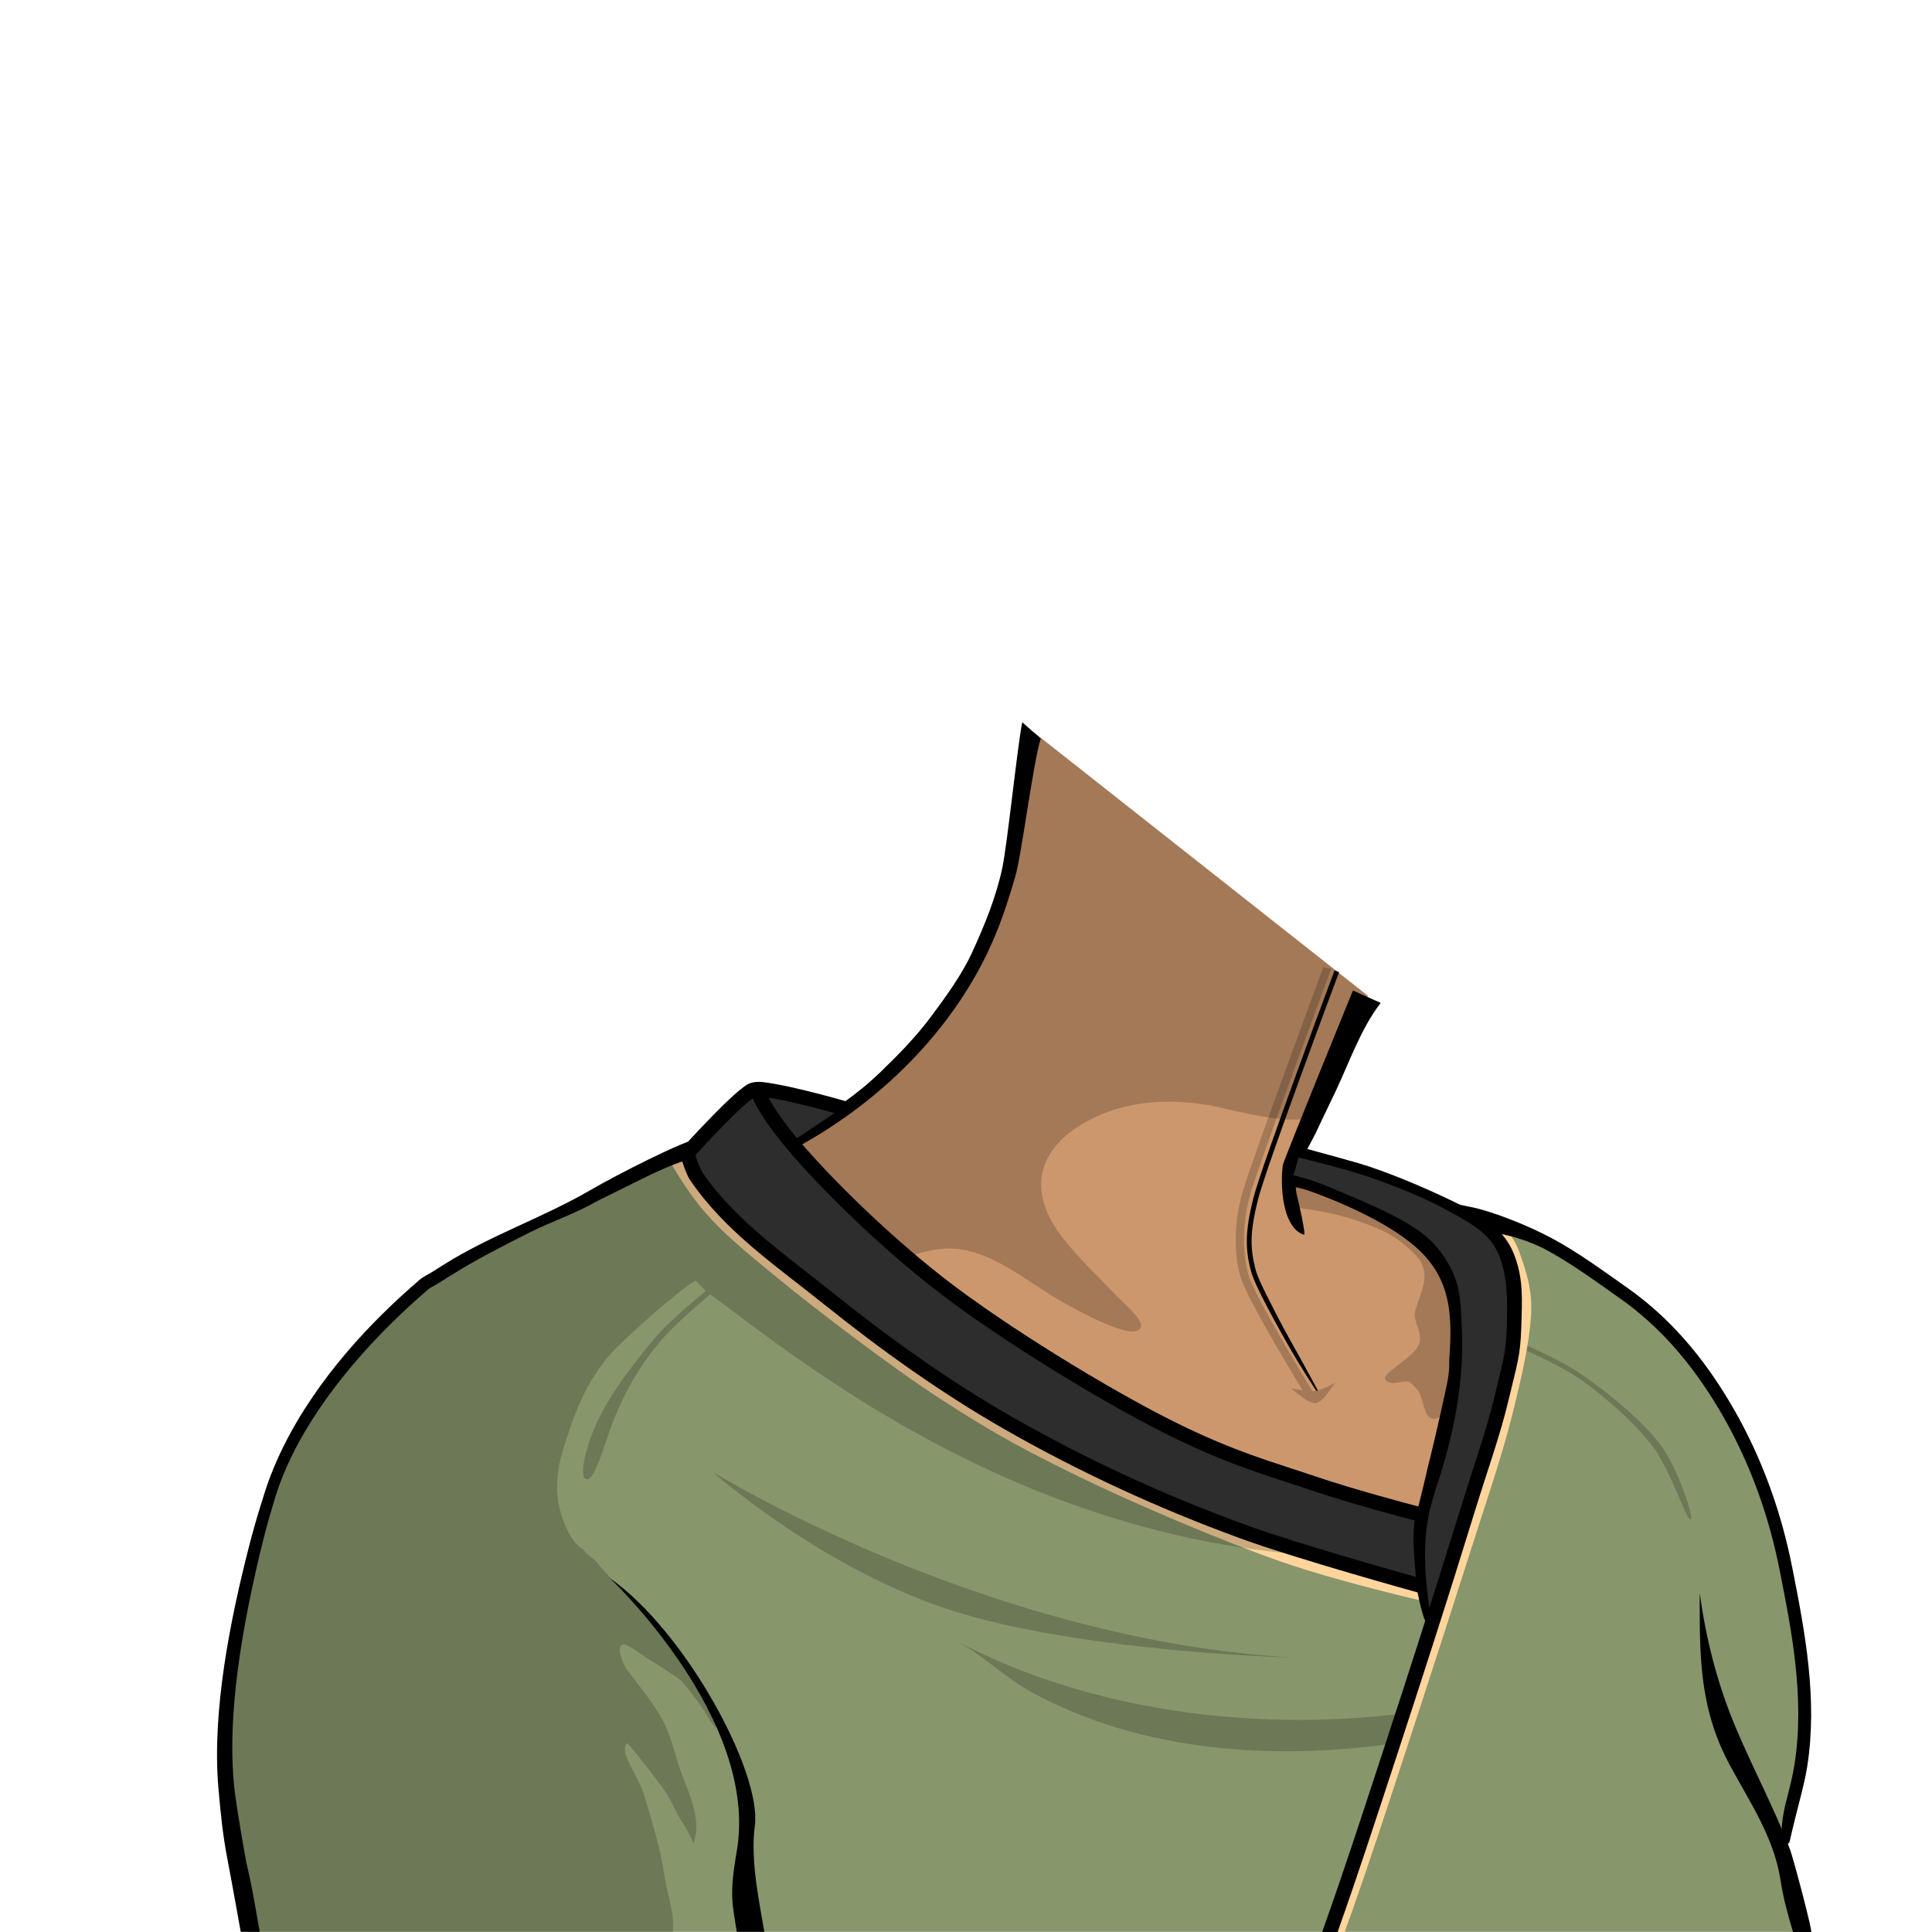 <?xml version="1.0" encoding="UTF-8" standalone="no"?>
<!-- Created with Inkscape (http://www.inkscape.org/) -->

<svg
   version="1.1"
   id="svg18722"
   width="400"
   height="400"
   viewBox="0 0 400 400"
   sodipodi:docname="OriginalSeriesAverageFemaleCommandVariant.svg"
   inkscape:version="1.3.1 (91b66b0, 2023-11-16)"
   xml:space="preserve"
   xmlns:inkscape="http://www.inkscape.org/namespaces/inkscape"
   xmlns:sodipodi="http://sodipodi.sourceforge.net/DTD/sodipodi-0.dtd"
   xmlns="http://www.w3.org/2000/svg"
   xmlns:svg="http://www.w3.org/2000/svg"><defs
     id="defs18726" /><sodipodi:namedview
     id="namedview18724"
     pagecolor="#ffffff"
     bordercolor="#666666"
     borderopacity="1.0"
     inkscape:showpageshadow="2"
     inkscape:pageopacity="0.0"
     inkscape:pagecheckerboard="0"
     inkscape:deskcolor="#d1d1d1"
     showgrid="false"
     inkscape:zoom="2.39"
     inkscape:cx="199.79079"
     inkscape:cy="200"
     inkscape:window-width="2200"
     inkscape:window-height="1169"
     inkscape:window-x="2223"
     inkscape:window-y="60"
     inkscape:window-maximized="0"
     inkscape:current-layer="layer1"><inkscape:page
       x="0"
       y="0"
       id="page18728"
       width="400"
       height="400"
       margin="0"
       bleed="0" /></sodipodi:namedview><g
     inkscape:groupmode="layer"
     id="layer1"
     inkscape:label="Neck"><path
       d="m 283.203,206.169 -69.571,-54.875 -5.489,30.848 -6.207,17.475 c -3.965,4.803 -9.041,15.215 -18.424,23.548 -9.301,8.26 -23.844,13.489 -36.213,21.172 0,0 -13.04,25.828 47.816,65.23 60.857,39.402 99.808,81.543 103.993,73.696 4.184,-7.847 11.17,-111.224 7.246,-119.072 -6.956,-7.114 -22.023,-15.661 -39.111,-19.493 z"
       style="fill:#cd976d;fill-opacity:1;fill-rule:nonzero;stroke:none;stroke-width:1.333"
       id="path19870"
       sodipodi:nodetypes="cccccczcccc" /><path
       d="m 206.127,193.478 c 1.617,-3.929 2.913,-7.985 4.096,-12.064 1.291,-4.452 3.764,-24.061 5.256,-28.48 0,0 -3.833,-3.407 -3.833,-3.405 -1.011,4.996 -3.077,25.175 -4.128,30.153 -1.273,6.027 -3.689,11.929 -6.271,17.54 -2.109,4.584 -5.355,9.036 -8.349,13.077 -3.142,4.24 -6.747,7.938 -10.552,11.607 -9.847,9.496 -22.544,15.42 -35.24,20.512 0.401,0.984 1.52,1.521 2.581,1.551 1.399,0.037 4.179,-1.079 8.355,-2.967 15.955,-7.219 30.292,-18.603 40.228,-33.089 2.852,-4.16 5.62,-9 7.857,-14.435 z"
       style="fill:#000000;fill-opacity:1;fill-rule:nonzero;stroke:none;stroke-width:1.333"
       id="path19890"
       sodipodi:nodetypes="ssccssscccccs" /><path
       id="path19920"
       style="opacity:0.2;fill:#000000;fill-opacity:1;fill-rule:nonzero;stroke:none;stroke-width:1.333"
       d="m 213.633,151.295 -5.49,30.848 -0.176,0.494 -0.018,0.051 c -0.008,0.045 -0.016,0.08 -0.016,0.08 -0.592,3.267 -1.676,6.141 -3.115,8.736 -10e-4,0.002 -0.003,0.004 -0.004,0.006 l -2.879,8.107 c -2.973,3.602 -6.573,10.359 -12.145,17.027 -0.929,1.112 -1.912,2.221 -2.957,3.312 -0.513,0.536 -1.088,1.05 -1.631,1.576 -0.563,0.545 -1.094,1.103 -1.691,1.633 -0.014,0.012 -0.031,0.023 -0.045,0.035 -1.15,1.019 -2.378,1.993 -3.674,2.93 -9.184,6.64 -21.67,11.485 -32.494,18.207 0,0 -3.004,3.408 0.631,10.084 4.98,5.726 14.499,11.315 17.158,11.797 11.037,2 20.537,-7.647 31.389,-7.719 8.56,-0.057 16.284,7.041 23.461,11.033 1.507,0.837 15.568,9.024 16.307,5.066 0.293,-1.579 -4.003,-5.162 -4.896,-6.111 -3.933,-4.175 -8.28,-8.159 -11.734,-12.746 -2.711,-3.601 -4.668,-8.113 -3.879,-12.551 0.693,-3.899 3.438,-7.19 6.709,-9.422 8.351,-5.697 18.133,-6.576 27.859,-4.957 2.648,0.44 19.542,5.111 21.115,1.842 0,-0.001 4.459,-9.266 4.459,-9.266 l 7.324,-15.219 z m 53.586,98.479 c 3.801,0.733 7.832,0.962 13.572,2.904 5.595,1.893 8.482,3.223 12.512,7.404 3.279,3.714 0.743,7.504 -0.35,11.459 -0.293,2.161 1.43,4.261 0.947,6.369 -0.452,1.965 -3.195,3.668 -4.652,4.887 -1.188,0.991 -4.064,2.741 -1.4,3.473 1.172,0.323 2.848,-0.535 3.887,-0.174 0.449,0.157 1.309,1.219 1.688,1.617 1.215,1.279 1.27,5.123 2.678,5.834 2.56,1.295 5.515,-4.099 6.244,-5.721 1.755,-3.904 3.369,-7.891 4.387,-12.059 0.196,-0.802 0.363,-1.614 0.51,-2.43 0.246,-4.011 0.035,-7.302 -0.887,-9.146 -6.956,-7.114 -22.021,-15.66 -39.109,-19.492 0.284,2.605 0.031,3.958 -0.025,5.074 z"
       sodipodi:nodetypes="cccccsccscsscsccccccccccccccccscccccccccscccc" /><path
       d="m 285.866,207.638 c -0.011,-0.004 -0.125,0.151 -0.133,0.161 -3.985,5.219 -6.399,12.183 -9.179,18.081 -1.245,2.641 -2.552,5.261 -3.775,7.915 -1.973,4.285 -5.531,8.924 -4.212,13.912 0.204,0.773 1.896,8.104 1.395,7.94 -4.604,-1.516 -4.921,-10.645 -4.359,-14.457 0.132,-0.899 14.503,-36.109 14.503,-36.109 0,0 5.759,2.556 5.76,2.557"
       style="fill:#000000;fill-opacity:1;fill-rule:nonzero;stroke:none;stroke-width:1.333"
       id="path19894" /></g><g
     id="g18730"
     inkscape:groupmode="layer"
     inkscape:label="Page 1"
     style="display:inline"><path
       d="m 51.22,399.967 c 0.157,-3.777 -0.619,-8.853 -1.349,-12.359 -0.169,-0.815 -0.337,-1.619 -0.491,-2.415 -0.339,-1.756 -0.733,-3.455 -1.117,-5.097 -0.74,-3.175 -1.497,-6.428 -1.811,-9.993 -1.091,-12.448 0.939,-28.527 6.203,-49.152 0.892,-3.495 1.879,-6.932 2.932,-10.217 4.099,-13.757 13.952,-27.109 24.605,-37.627 2.391,-2.36 4.979,-4.739 7.689,-7.069 0.351,-0.301 0.825,-0.565 1.329,-0.844 0.303,-0.167 0.6,-0.332 0.879,-0.505 0.832,-0.519 1.663,-1.04 2.492,-1.564 5.359,-3.384 11.028,-6.247 16.512,-9.015 4.347,-2.193 8.841,-4.461 13.196,-6.996 5.441,-3.167 15.182,-7.916 18.349,-7.916 2.645,0 2.192,2.671 5.314,7.06 2.423,3.405 6.059,6.129 9.343,8.641 4.696,3.592 4.577,2.325 13.015,8.458 5.484,3.992 34.473,17.044 45.525,20.379 7.205,2.176 14.245,5.14 20.352,7.756 13.208,5.658 26.193,12.028 39.74,16.764 6.012,3.373 12.764,6.265 19.512,8.287 5.621,-1.407 0.752,-14.019 4.488,-18.718 6.973,-8.768 6.405,-19.82 5.855,-30.509 -0.284,-5.508 -0.552,-10.731 0.199,-15.461 h 0.045 c 5.781,0 11.536,3.093 16.613,5.824 4.595,2.471 9.023,5.608 13.305,8.641 l 2.101,1.485 c 8.115,5.711 14.96,13.373 20.928,23.431 4.667,7.863 8.3,16.504 10.799,25.683 0.688,2.524 1.304,5.145 1.831,7.789 2.491,12.507 5.315,26.681 3.124,40.732 -0.375,2.404 -0.975,4.755 -1.733,7.732 -0.505,1.976 -1.067,4.173 -1.695,6.881 -0.261,0.036 -0.511,0.14 -0.717,0.304 -0.508,0.424 -0.681,1.085 -0.461,1.668 0.092,0.247 0.195,0.501 0.307,0.757 0.621,1.42 1.264,3.008 1.753,4.972 0.333,1.332 0.732,2.687 1.135,4.051 0.655,2.221 1.325,5.967 1.695,8.163 z"
       style="fill:#88966c;fill-opacity:1;fill-rule:nonzero;stroke:none;stroke-width:1.333"
       id="path19818"
       sodipodi:nodetypes="ccccccccccccccsssccssccccscccccccccccscccc" /><path
       d="m 351.925,336.736 c 0.135,9.947 1.025,19.009 6.075,28.447 4.219,7.887 9.261,15.096 10.647,24.139 0.563,3.657 1.565,7.375 2.651,10.908 1.233,0.013 2.467,0.028 3.7,0.043 0.46,0.005 -3.808,-15.828 -4.353,-17.26 -3.184,-8.371 -7.583,-16.621 -11.137,-24.992 -3.843,-9.052 -6.287,-18.467 -7.595,-28.212 -0.008,2.365 -0.017,4.669 0.013,6.928"
       style="fill:#000000;fill-opacity:1;fill-rule:nonzero;stroke:none;stroke-width:1.333"
       id="path19902" /><path
       style="color:#000000;fill:#000000;fill-opacity:0.2;-inkscape-stroke:none"
       d="m 313.263,277.325 -0.379,0.926 c 0,0 9.031,3.718 14.107,7.197 5.131,3.517 11.862,9.528 15.414,14.309 1.129,1.519 2.467,4.168 3.362,6.063 1.904,4.029 3.682,9.083 4.288,8.729 0.606,-0.354 -2.531,-10.374 -6.256,-15.387 -3.702,-4.983 -11.041,-10.972 -16.242,-14.537 -5.256,-3.602 -14.295,-7.299 -14.295,-7.299 z"
       id="path8"
       sodipodi:nodetypes="ccssszssc" /><path
       id="path5"
       style="color:#000000;fill:#ffd59c;-inkscape-stroke:none"
       d="m 141.576,239.428 -2.609,1.48 c 0,0 3.362,5.961 7.084,10.188 3.63,4.122 7.137,7.119 15.133,13.664 8.036,6.579 23.25,18.215 33.713,24.992 10.394,6.732 16.609,10.171 28.295,15.885 11.736,5.738 30.351,13.635 42.217,17.748 11.905,4.127 29.242,8.1 29.242,8.1 l -0.389,-3.24 c 0,0 -16.25,-3.667 -27.871,-7.695 -11.659,-4.042 -30.297,-11.943 -41.883,-17.607 -11.637,-5.689 -17.652,-9.018 -27.98,-15.707 -10.259,-6.645 -25.502,-18.296 -33.443,-24.797 -7.982,-6.534 -11.309,-9.38 -14.783,-13.324 -3.381,-3.84 -6.725,-9.686 -6.725,-9.686 z m 169.001,13.774 -1.49,1.547 c 0,0 2.459,2.552 3.102,5.319 0.665,2.865 2.211,6.8 1.798,12.31 -0.41,5.464 -1.633,11.127 -3.83,19.938 -2.178,8.732 -5.403,17.89 -10.018,32.441 -4.604,14.516 -13.644,42.176 -17.775,54.582 C 278.232,391.746 275.277,400 275.277,400 h 3.125 c 0,0 2.668,-7.287 6.807,-19.715 4.139,-12.43 13.175,-40.075 17.789,-54.623 4.603,-14.513 7.842,-23.694 10.068,-32.621 2.207,-8.849 3.479,-14.687 3.91,-20.439 0.428,-5.707 -1.272,-10.065 -2.387,-13.317 -1.218,-3.552 -4.012,-6.083 -4.012,-6.083 z"
       sodipodi:nodetypes="ccsssssccssssscccsssssccsssssc" /><path
       id="path19898"
       style="fill:#000000;fill-opacity:1;fill-rule:nonzero;stroke:none;stroke-width:1.333"
       d="m 144.845,235.663 c -3.132,0.371 -17.337,7.665 -22.605,10.732 -9.796,5.701 -20.77,9.381 -30.443,15.49 -0.827,0.521 -1.655,1.041 -2.484,1.559 -0.767,0.48 -1.686,0.878 -2.389,1.482 -2.66,2.287 -5.256,4.661 -7.764,7.137 -10.033,9.907 -20.285,23.213 -24.727,38.125 -1.072,3.343 -2.064,6.795 -2.961,10.312 -3.749,14.689 -7.645,33.769 -6.248,49.727 0.487,5.557 0.892,9.662 1.883,14.809 0.889,4.616 2.73,14.932 2.73,14.932 h 3.932 c 0,0 -1.44,-8.523 -2.146,-11.586 -0.204,-0.885 -0.41,-1.774 -0.598,-2.674 -0.373,-1.792 -2.178,-12.24 -2.535,-15.703 -1.271,-12.288 0.493,-28.213 5.393,-48.684 0.831,-3.467 1.757,-6.879 2.752,-10.141 3.843,-13.623 13.867,-26.82 24.4,-37.219 2.373,-2.344 4.939,-4.703 7.627,-7.014 0.259,-0.221 0.683,-0.457 1.133,-0.705 0.319,-0.176 0.634,-0.352 0.93,-0.537 0.833,-0.52 1.665,-1.042 2.496,-1.566 5.309,-3.353 10.955,-6.202 16.412,-8.957 4.367,-2.204 9.569,-3.935 13.947,-6.484 16.181,-7.913 21.743,-11.929 30.353,-7.113 4.498,2.515 8.445,5.809 12.344,9.16 l 1.666,-2.688 c -3.736,-2.852 -7.448,-5.744 -11.455,-8.225 -5.357,-3.317 -8.51,-4.541 -11.643,-4.17 z m 152.426,12.994 c -1.435,3.449 4.684,9.416 4.815,13.515 l 6.225,1.52 c -0.405,-2.709 -4.305,-6.11 -3.736,-8.769 4.801,-0.243 11.243,1.524 15.498,3.812 4.527,2.435 8.926,5.551 13.18,8.562 l 2.105,1.49 c 7.971,5.609 14.704,13.152 20.584,23.059 4.611,7.771 8.202,16.313 10.674,25.389 0.681,2.499 1.291,5.09 1.812,7.705 2.471,12.409 5.273,26.477 3.115,40.314 -0.365,2.344 -0.93,4.558 -1.713,7.619 -1.451,5.683 -1.391,10.324 0.578,15.979 1.019,2.925 0.797,5.861 1.184,8.822 0.336,2.567 -0.081,2.293 3.094,2.293 -0.389,-4.139 -2.055,-8.462 -3.08,-12.568 -0.473,-1.899 -1.088,-3.495 -1.836,-5.207 -0.1,-0.229 -0.192,-0.458 -0.277,-0.686 0.497,0.311 0.907,0.313 1.029,-0.225 1.727,-7.572 3.002,-11.415 3.656,-15.617 2.157,-13.843 -0.433,-27.676 -3.135,-41.244 -0.529,-2.653 -1.144,-5.285 -1.854,-7.887 -2.512,-9.221 -6.192,-18.024 -10.953,-26.047 -5.733,-9.659 -12.565,-17.704 -21.344,-23.881 -5.095,-3.585 -10.141,-7.307 -15.557,-10.219 -5.07,-2.727 -12.71,-5.731 -17.11,-6.549 -4.167,-0.775 -6.639,-1.942 -6.955,-1.181 z"
       sodipodi:nodetypes="scccccccscccccccccccccccccccsscccccccccsccccccccccccccss" /><path
       id="path4"
       style="fill:#2d2d2d;fill-opacity:1;stroke:none;stroke-width:1px;stroke-linecap:butt;stroke-linejoin:miter;stroke-opacity:1"
       d="m 156.658,225.15 -11.834,10.355 -2.516,3.402 5.918,10.65 16.271,14.201 28.848,21.746 30.178,17.455 28.697,12.574 25.148,7.84 16.863,4.143 1.924,9.023 7.84,-23.373 9.764,-35.65 -1.183,-15.237 -6.36,-8.727 -14.585,-7.79 -16.334,-5.395 -5.969,-1.92 c -0.722,1.496 -1.024,3.726 -1.722,5.232 l 4.438,1.441 14.601,7.274 c 0,0 6.632,3.677 9.164,6.69 2.531,3.013 4.629,7.72 5.187,11.907 0.557,4.188 0.19,10.519 0.19,10.519 l -3.254,20.266 -2.959,11.539 -7.248,-2.367 -34.172,-10.65 -32.396,-16.865 -31.361,-21.006 -22.93,-22.041 -2.959,-3.994 10.799,-7.248 z"
       sodipodi:nodetypes="ccccccccccccccccccccczzccccccccccc" /><path
       id="path19968"
       style="opacity:0.2;fill:#000000;fill-opacity:1;fill-rule:nonzero;stroke:none;stroke-width:1.333"
       d="m 140.193,238.914 c -3.167,0 -12.466,5.034 -17.904,8.199 -4.355,2.535 -8.849,4.805 -13.195,6.998 -5.484,2.767 -11.155,5.628 -16.514,9.012 -0.829,0.524 -1.658,1.046 -2.49,1.564 -0.279,0.175 -0.577,0.341 -0.881,0.508 -0.503,0.279 -0.976,0.54 -1.328,0.842 -2.711,2.331 -5.297,4.709 -7.689,7.07 -10.653,10.516 -20.506,23.868 -24.604,37.625 -1.053,3.285 -2.04,6.724 -2.934,10.219 -5.264,20.625 -7.292,36.704 -6.201,49.152 0.312,3.565 1.071,6.818 1.811,9.992 0.383,1.643 0.779,3.342 1.117,5.098 0.152,0.796 0.32,1.601 0.49,2.418 0.68,3.268 1.391,7.887 1.357,11.561 0.016,0.192 0.029,0.383 0.045,0.576 0.005,0.075 0.019,0.145 0.027,0.219 h 87.998 c 0.44,-3.905 -1.151,-7.654 -1.758,-11.754 -0.861,-5.828 -2.568,-11.13 -4.248,-16.762 -0.552,-1.852 -1.669,-3.592 -2.551,-5.451 -0.636,-1.344 -2.014,-3.607 -1.014,-5.076 0.26,-0.383 6.639,8.12 7.299,8.982 1.808,2.36 2.748,5.098 4.357,7.572 0.841,1.293 1.581,2.705 2.193,4.176 1.727,-4.401 -0.706,-9.996 -2.291,-13.992 -1.44,-3.629 -2.061,-7.571 -3.855,-11.062 -2.005,-3.899 -5.015,-7.428 -7.639,-10.926 -0.621,-0.829 -2.162,-4.186 -1.125,-5.115 0.819,-0.733 4.48,2.318 5.303,2.775 1.985,1.105 3.943,2.513 5.893,3.734 1.468,0.92 2.376,2.375 3.342,3.58 0.904,1.128 1.846,2.4 2.725,3.77 0.609,0.949 1.653,2.928 2.422,3.344 -0.219,-0.117 -0.527,-3.233 -0.664,-3.691 -0.368,-1.228 -0.879,-2.421 -1.504,-3.541 -2.381,-4.265 -6.004,-8.005 -9.125,-11.744 -2.523,-3.023 -5.086,-6.013 -7.686,-8.969 -1.981,-2.253 -3.983,-4 -5.766,-6.307 -0.735,-0.948 -2.31,-1.684 -2.801,-2.688 -2.7,-1.368 -4.423,-6.184 -5.025,-8.871 -0.855,-3.812 -0.415,-7.789 0.709,-11.496 2.336,-7.7 4.846,-14.576 10.233,-20.46 2.979,-3.253 13.789,-12.906 17.317,-14.854 0.758,0.789 2.025,2.082 2.104,2.14 -2.915,2.385 -8.193,6.852 -10.82,10.045 -4.407,5.355 -8.837,10.957 -11.822,17.373 -1.756,3.775 -3.862,10.819 -2.199,11.516 1.663,0.697 3.723,-6.62 4.9,-9.934 2.705,-7.612 6.053,-13.167 10.441,-18.5 2.537,-3.083 7.74,-7.567 10.42,-9.812 18.585,13.815 61.291,48.459 121.074,53.773 -3.196,-0.284 -9.942,-3.517 -12.805,-4.836 -18.803,-8.656 -37.545,-16.021 -55.17,-27.029 -9.6,-5.996 -18.811,-12.589 -27.824,-19.428 -8.203,-6.223 -16.611,-12.395 -23.74,-19.771 -4.104,-4.247 -1.31,-11.766 -8.406,-11.764 z m 7.289,65.783 c 0,0 23.366,20.749 50.773,29.111 27.409,8.363 69.525,9.373 69.525,9.373 -63.867,-3.6 -120.299,-38.484 -120.299,-38.484 z m 50.754,35.166 c 5.397,2.929 10.02,7.594 15.533,10.586 22.525,12.223 49.558,14.052 74.564,10.549 l 1.947,-6.223 c -30.665,3.805 -64.539,-0.515 -91.844,-14.805 -0.068,-0.035 -0.134,-0.071 -0.201,-0.107 z"
       sodipodi:nodetypes="ccccccccccccccccccccccccccccscccccccccccccsccsssssccccccccccccccccc" /><path
       d="m 156.279,377.995 c 1.488,-10.985 -14.331,-40.28 -30.025,-51.265 0,0 31.067,29.161 26.272,56.613 -1.607,9.196 -0.843,10.887 0.011,16.624 h 5.701 c -0.837,-5.283 -2.961,-14.573 -1.959,-21.972"
       style="fill:#000000;fill-opacity:1;fill-rule:nonzero;stroke:none;stroke-width:1.333"
       id="path19942" /><path
       id="path19906"
       style="fill:#000000;fill-opacity:1;fill-rule:nonzero;stroke:none;stroke-width:1.333"
       d="m 156.779,223.996 c -0.358,0.014 -0.706,0.057 -1.051,0.137 -0.779,0.181 -1.231,0.533 -1.836,0.979 -0.605,0.446 -1.273,1.01 -1.996,1.66 -1.447,1.3 -3.106,2.944 -4.688,4.568 -3.164,3.248 -6.016,6.416 -6.016,6.416 l -0.547,0.607 0.215,0.789 c 0,0 0.247,0.904 0.621,1.994 0.374,1.09 0.829,2.344 1.512,3.342 7.19,10.507 17.945,17.792 27.518,25.471 11.79,9.457 24.166,18.336 37.324,25.871 15.547,8.903 31.936,16.44 48.752,22.594 12.048,4.408 36.848,11.251 36.914,11.27 0.345,1.927 0.971,4.472 1.568,5.904 -0.486,1.523 -0.841,2.661 -1.377,4.332 -3.756,11.705 -10.54,32.424 -13.826,42.293 C 276.58,392.093 273.737,400 273.737,400 h 3.2 c 0,0 2.482,-6.942 5.775,-16.83 3.293,-9.889 10.074,-30.599 13.836,-42.324 3.761,-11.721 6.185,-19.489 8.807,-27.975 2.609,-8.444 5.31,-15.925 6.98,-23.027 1.643,-6.985 2.453,-8.973 2.627,-14.946 0.168,-5.784 0.504,-10.121 -1.511,-15.243 -2.001,-5.088 -6.401,-7.967 -13.045,-11.144 -5.798,-2.773 -13.31,-5.974 -19.25,-7.713 -5.362,-1.57 -12.175,-3.277 -12.027,-3.425 l -1.064,2.075 c 0,0 7.41,1.79 12.233,3.231 5.641,1.685 13.445,4.734 18.421,7.408 6.015,3.232 9.844,5.331 11.649,9.863 1.77,4.445 1.763,9.113 1.596,14.859 -0.162,5.558 -0.909,7.374 -2.549,14.346 -1.613,6.855 -4.292,14.308 -6.926,22.83 -2.013,6.515 -4.087,13.126 -6.561,20.906 -0.285,-2.328 -0.734,-5.459 -0.85,-8.703 -0.35,-9.814 1.758,-14.31 3.279,-19.301 4.689,-15.384 4.526,-25.111 4.261,-30.833 -0.261,-5.634 -0.312,-10.008 -5.168,-15.883 -3.909,-4.728 -11.851,-8.082 -23.36,-12.868 -3.178,-1.321 -7.531,-2.271 -7.531,-2.271 0,0 0.198,0.53 -0.562,1.994 1.465,0.757 3.114,0.852 4.65,1.387 7.801,2.722 17.984,7.375 23.332,12.568 6.116,5.938 6.82,12.808 6.086,22.219 -0.071,0.908 0.163,2.303 -0.51,5.493 -1.535,7.277 -3.668,16.12 -3.955,17.105 -0.488,2.25 -1.396,5.905 -1.945,8.102 -1.484,-0.389 -13.149,-3.457 -21.277,-6.217 -8.82,-2.995 -16.802,-5.062 -29.84,-11.607 -13.023,-6.538 -34.241,-19.43 -47.236,-29.576 -13.021,-10.166 -25.717,-23.08 -31.406,-30.225 -2.508,-3.15 -3.928,-5.421 -4.766,-6.992 0.296,0.039 0.521,0.045 0.836,0.1 1.829,0.319 4.043,0.815 6.17,1.334 4.253,1.038 8.152,2.164 8.152,2.164 l 0.832,-2.883 c 0,0 -3.945,-1.139 -8.273,-2.195 -2.164,-0.528 -4.424,-1.037 -6.367,-1.375 -0.971,-0.169 -1.814,-0.323 -2.588,-0.395 -0.387,-0.036 -0.755,-0.051 -1.113,-0.037 z m -0.932,3.418 c 0.082,0.184 0.143,0.342 0.242,0.543 0.885,1.795 2.5,4.467 5.461,8.186 5.942,7.463 18.662,20.382 31.906,30.723 13.27,10.36 34.47,23.232 47.736,29.893 13.252,6.653 21.526,8.813 30.221,11.766 8.333,2.83 20.039,5.903 21.5,6.285 -0.557,2.727 -0.102,7.964 0.211,11.656 -2.004,-0.556 -24.263,-6.746 -35.506,-10.859 -16.665,-6.098 -32.901,-13.565 -48.293,-22.379 -12.98,-7.433 -25.23,-16.218 -36.936,-25.607 -9.699,-7.78 -20.158,-14.942 -26.92,-24.824 -0.305,-0.446 -0.812,-1.633 -1.152,-2.623 -0.193,-0.561 -0.22,-0.691 -0.318,-1.023 0.473,-0.524 2.548,-2.83 5.357,-5.715 1.556,-1.597 3.186,-3.211 4.545,-4.432 0.679,-0.61 1.293,-1.124 1.77,-1.475 0.114,-0.084 0.074,-0.051 0.176,-0.113 z"
       sodipodi:nodetypes="ssssscccsssssccssccssssssssccsssssscssssscccsssccssssccsccsssscsssssccssssscsssc" /></g><g
     inkscape:groupmode="layer"
     id="layer5"
     inkscape:label="Command Symbol"
     style="display:none"><path
       d="m 331.124,349.871 5.129,12.401 5.392,-0.019 -3.663,3.343 3.512,7.852 -6.269,-5.695 -4.065,6.553 0.884,-8.011 -6.456,-2.701 6.708,-0.785 z"
       style="fill:#000000;fill-opacity:1;fill-rule:nonzero;stroke:none;stroke-width:1.333"
       id="path19938" /></g><g
     inkscape:groupmode="layer"
     id="layer6"
     inkscape:label="Science Symbol"
     style="display:none"><path
       id="path18248"
       style="color:#000000;display:inline;fill:#000000;stroke-miterlimit:40;-inkscape-stroke:none"
       d="m 332.591,357.189 c -4.008,0.575 -6.793,4.331 -6.215,8.362 0.579,4.032 4.308,6.85 8.316,6.275 4.008,-0.575 6.794,-4.329 6.215,-8.361 -0.579,-4.032 -4.308,-6.852 -8.316,-6.277 z m 0.19,1.324 c 2.706,-0.389 5.244,1.099 6.322,3.491 -0.388,-0.323 -0.872,-0.585 -1.413,-0.782 -1.252,-0.456 -2.859,-0.6 -4.571,-0.354 -1.712,0.246 -3.214,0.836 -4.287,1.626 -0.463,0.341 -0.854,0.728 -1.136,1.148 0.361,-2.599 2.378,-4.74 5.085,-5.128 z m 0.463,3.229 c 1.586,-0.228 3.067,-0.083 4.143,0.309 1.076,0.392 1.694,0.999 1.79,1.663 0.095,0.664 -0.328,1.418 -1.25,2.097 -0.922,0.679 -2.303,1.234 -3.888,1.462 -1.586,0.228 -3.067,0.083 -4.143,-0.309 -1.076,-0.392 -1.694,-0.997 -1.789,-1.661 -0.095,-0.664 0.327,-1.42 1.25,-2.099 0.922,-0.679 2.303,-1.234 3.888,-1.462 z m -5.065,5.267 c 0.389,0.323 0.872,0.587 1.413,0.784 1.252,0.456 2.859,0.6 4.571,0.354 1.712,-0.246 3.214,-0.836 4.287,-1.626 0.463,-0.341 0.853,-0.73 1.135,-1.15 -0.36,2.6 -2.377,4.741 -5.084,5.13 -2.708,0.389 -5.245,-1.099 -6.322,-3.493 z" /></g><g
     inkscape:groupmode="layer"
     id="layer7"
     inkscape:label="Engineering Symbol" /><g
     inkscape:groupmode="layer"
     id="layer8"
     inkscape:label="Bolian Seam"><path
       id="path34966"
       style="color:#000000;fill:#000000;fill-opacity:0.2;-inkscape-stroke:none"
       d="M 273.973 200.254 C 273.973 200.254 270.258 210.298 266.318 221.115 C 262.378 231.933 258.226 243.477 257.303 246.643 C 255.476 252.909 255.441 259.203 256.756 264.113 C 257.106 265.421 258.112 267.535 259.434 270.062 C 260.756 272.59 262.392 275.501 263.988 278.26 C 266.753 283.037 269.039 286.772 269.699 287.848 C 268.408 287.674 267.248 287.422 267.248 287.422 C 267.248 287.422 270.3 290.032 271.412 290.32 C 272.524 290.609 272.209 290.676 273.225 290.139 C 274.241 289.601 276.482 286.246 276.482 286.246 C 276.482 286.246 273.993 287.732 272.408 287.967 C 272.205 287.997 271.97 288.009 271.713 288.01 C 271.625 287.867 268.698 283.115 265.561 277.693 C 263.968 274.942 262.334 272.042 261.023 269.535 C 259.712 267.029 258.721 264.885 258.428 263.791 C 257.17 259.093 257.191 252.954 258.969 246.857 C 259.848 243.842 264.024 232.207 267.963 221.393 C 271.902 210.578 275.615 200.535 275.615 200.535 L 273.973 200.254 z " /><path
       style="color:#000000;fill:#000000;-inkscape-stroke:none"
       d="m 276.309,200.91 c 0,0 -3.809,10.177 -7.818,21.174 -2.005,5.499 -4.059,11.201 -5.715,15.943 -1.656,4.742 -2.907,8.499 -3.324,10.201 -1.619,6.601 -1.716,10.199 -0.412,15.066 0.349,1.305 1.345,3.442 2.654,6.006 1.31,2.564 2.929,5.522 4.51,8.33 3.161,5.616 6.352,10.373 6.352,10.373 l 0.283,-0.13 c 0,0 -2.673,-5.003 -5.826,-10.605 -1.577,-2.801 -3.131,-5.879 -4.43,-8.423 -1.299,-2.544 -2.284,-4.713 -2.578,-5.811 -1.27,-4.741 -1.184,-8.038 0.418,-14.568 0.388,-1.58 1.644,-5.375 3.297,-10.109 1.653,-4.735 3.707,-10.436 5.711,-15.932 4.008,-10.992 7.814,-21.164 7.814,-21.164 z"
       id="path34964"
       sodipodi:nodetypes="cssssssccsssssscc" /></g></svg>
